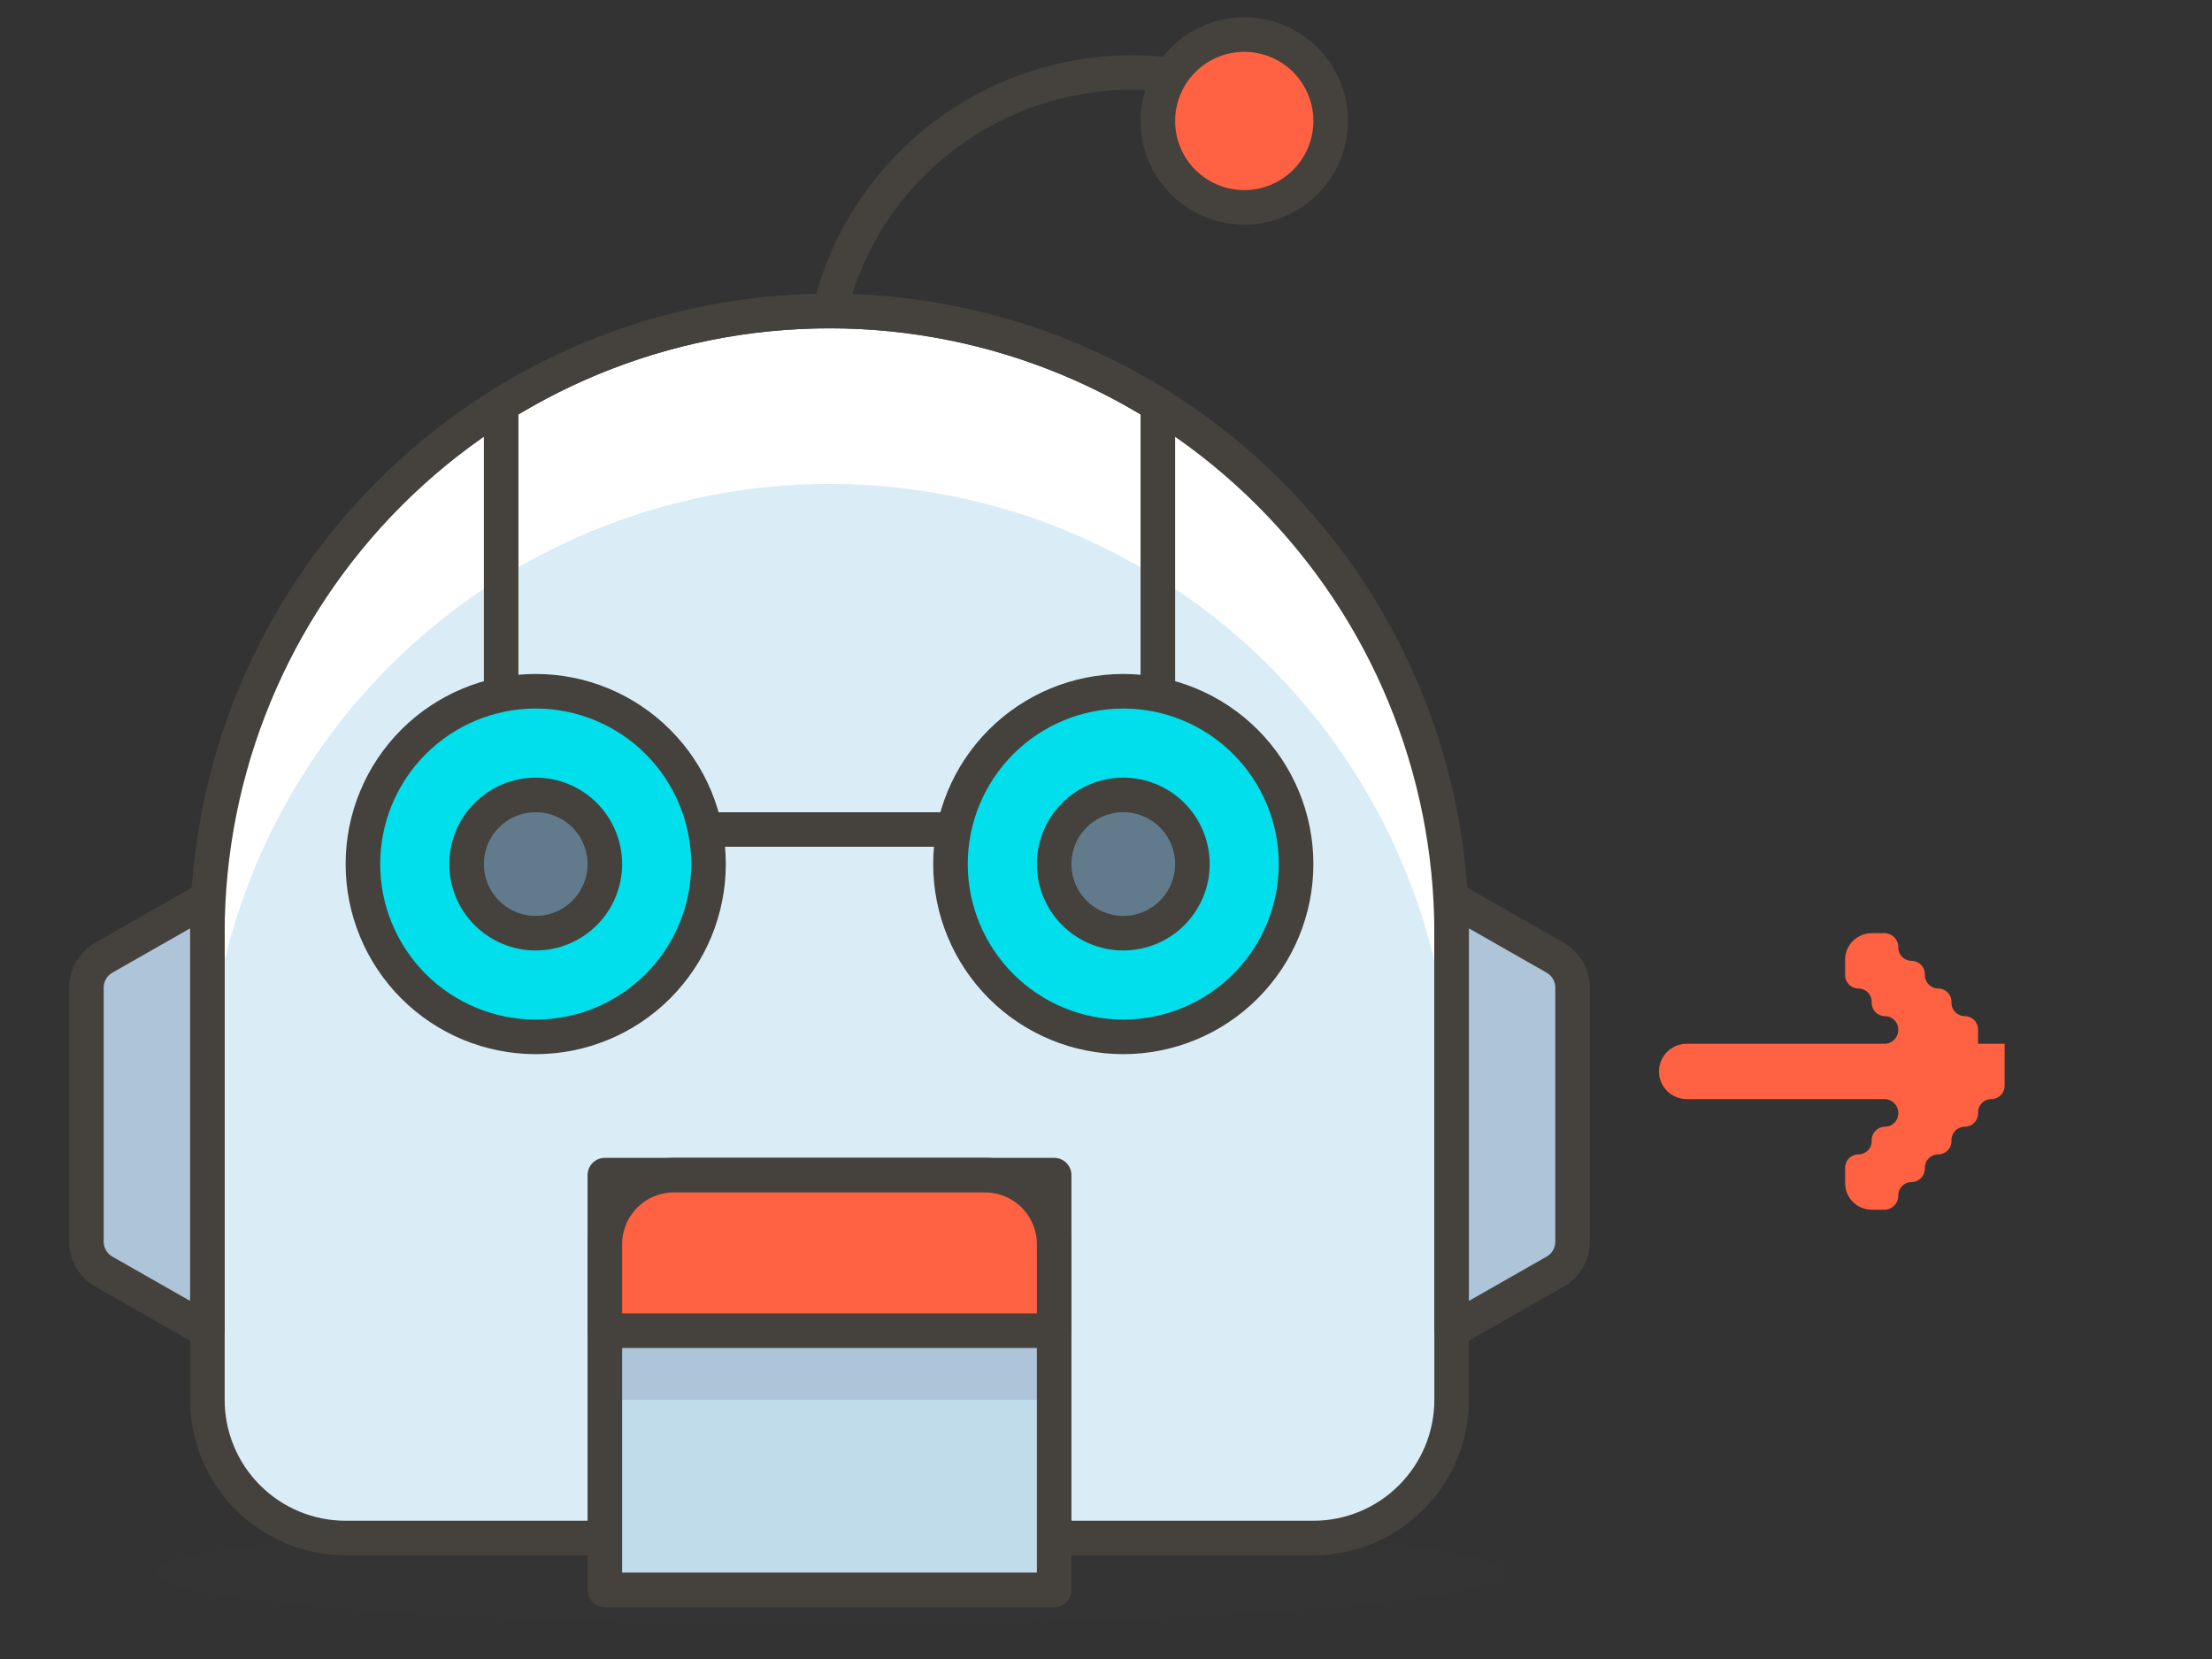 <svg width="64" height="48" viewBox="0 0 64 48" fill="none" xmlns="http://www.w3.org/2000/svg">
<rect x="0" y="0" width="64" height="48" fill="#333333" stroke="none"/>
<path opacity="0.15" d="M4.5 45.5C4.5 45.898 6.554 46.279 10.211 46.561C13.868 46.842 18.828 47 24 47C29.172 47 34.132 46.842 37.789 46.561C41.446 46.279 43.5 45.898 43.5 45.5C43.5 45.102 41.446 44.721 37.789 44.439C34.132 44.158 29.172 44 24 44C18.828 44 13.868 44.158 10.211 44.439C6.554 44.721 4.5 45.102 4.5 45.5Z" fill="#45413C"/>
<path d="M42 40.5C42 41.561 41.579 42.578 40.828 43.328C40.078 44.079 39.061 44.5 38 44.5H10C8.939 44.5 7.922 44.079 7.172 43.328C6.421 42.578 6 41.561 6 40.5V27C6 22.226 7.896 17.648 11.272 14.272C14.648 10.896 19.226 9 24 9C28.774 9 33.352 10.896 36.728 14.272C40.104 17.648 42 22.226 42 27V40.5Z" fill="#DAEDF7"/>
<path d="M24 9C19.226 9 14.648 10.896 11.272 14.272C7.896 17.648 6 22.226 6 27V32C6 27.226 7.896 22.648 11.272 19.272C14.648 15.896 19.226 14 24 14C28.774 14 33.352 15.896 36.728 19.272C40.104 22.648 42 27.226 42 32V27C42 22.226 40.104 17.648 36.728 14.272C33.352 10.896 28.774 9 24 9Z" fill="white"/>
<path d="M42 40.5C42 41.561 41.579 42.578 40.828 43.328C40.078 44.079 39.061 44.5 38 44.5H10C8.939 44.5 7.922 44.079 7.172 43.328C6.421 42.578 6 41.561 6 40.5V27C6 22.226 7.896 17.648 11.272 14.272C14.648 10.896 19.226 9 24 9C28.774 9 33.352 10.896 36.728 14.272C40.104 17.648 42 22.226 42 27V40.5Z" stroke="#45413C" stroke-linecap="round" stroke-linejoin="round"/>
<path d="M17.5 34H30.5V46H17.5V34Z" fill="#C0DCEB"/>
<path d="M17.5 38.5H30.5V40.5H17.5V38.5Z" fill="#ADC4D9"/>
<path d="M45.5 35.92C45.501 36.096 45.455 36.27 45.367 36.422C45.279 36.575 45.153 36.702 45 36.79L42 38.5V26L45 27.71C45.153 27.798 45.279 27.925 45.367 28.078C45.455 28.23 45.501 28.404 45.5 28.58V35.92ZM2.5 35.92C2.499 36.096 2.545 36.27 2.633 36.422C2.721 36.575 2.847 36.702 3 36.79L6 38.5V26L3 27.71C2.847 27.798 2.721 27.925 2.633 28.078C2.545 28.23 2.499 28.404 2.5 28.58V35.92Z" fill="#ADC4D9" stroke="#45413C" stroke-linecap="round" stroke-linejoin="round"/>
<path d="M24 9C24.542 6.739 25.938 4.776 27.895 3.521C29.853 2.267 32.219 1.818 34.5 2.27" stroke="#45413C" stroke-linecap="round" stroke-linejoin="round"/>
<path d="M33.5 3.5C33.5 4.163 33.763 4.799 34.232 5.268C34.701 5.737 35.337 6 36 6C36.663 6 37.299 5.737 37.768 5.268C38.237 4.799 38.5 4.163 38.5 3.5C38.5 2.837 38.237 2.201 37.768 1.732C37.299 1.263 36.663 1 36 1C35.337 1 34.701 1.263 34.232 1.732C33.763 2.201 33.5 2.837 33.5 3.5Z" fill="#FF6242" stroke="#45413C" stroke-linecap="round" stroke-linejoin="round"/>
<path d="M17.5 34H30.5V46H17.5V34Z" stroke="#45413C" stroke-linecap="round" stroke-linejoin="round"/>
<path d="M19.5 34H28.5C29.03 34 29.539 34.211 29.914 34.586C30.289 34.961 30.5 35.47 30.5 36V38.5H17.5V36C17.5 35.47 17.711 34.961 18.086 34.586C18.461 34.211 18.97 34 19.5 34Z" fill="#FF6242" stroke="#45413C" stroke-linecap="round" stroke-linejoin="round"/>
<path d="M33.5 11.71C30.648 9.938 27.358 8.999 24 8.999C20.642 8.999 17.352 9.938 14.5 11.71V24H33.5V11.71Z" stroke="#45413C" stroke-linecap="round" stroke-linejoin="round"/>
<path d="M27.5 25C27.5 26.326 28.027 27.598 28.965 28.535C29.902 29.473 31.174 30 32.5 30C33.826 30 35.098 29.473 36.035 28.535C36.973 27.598 37.5 26.326 37.5 25C37.5 23.674 36.973 22.402 36.035 21.465C35.098 20.527 33.826 20 32.5 20C31.174 20 29.902 20.527 28.965 21.465C28.027 22.402 27.5 23.674 27.5 25Z" fill="#00DFEB" stroke="#45413C" stroke-linecap="round" stroke-linejoin="round"/>
<path d="M30.5 25C30.5 25.53 30.711 26.039 31.086 26.414C31.461 26.789 31.97 27 32.5 27C33.03 27 33.539 26.789 33.914 26.414C34.289 26.039 34.5 25.53 34.5 25C34.5 24.47 34.289 23.961 33.914 23.586C33.539 23.211 33.03 23 32.5 23C31.97 23 31.461 23.211 31.086 23.586C30.711 23.961 30.5 24.47 30.5 25Z" fill="#627B8C" stroke="#45413C" stroke-linecap="round" stroke-linejoin="round"/>
<path d="M10.5 25C10.5 26.326 11.027 27.598 11.964 28.535C12.902 29.473 14.174 30 15.5 30C16.826 30 18.098 29.473 19.035 28.535C19.973 27.598 20.5 26.326 20.5 25C20.5 23.674 19.973 22.402 19.035 21.465C18.098 20.527 16.826 20 15.5 20C14.174 20 12.902 20.527 11.964 21.465C11.027 22.402 10.5 23.674 10.5 25Z" fill="#00DFEB" stroke="#45413C" stroke-linecap="round" stroke-linejoin="round"/>
<path d="M13.5 25C13.5 25.53 13.711 26.039 14.086 26.414C14.461 26.789 14.97 27 15.5 27C16.03 27 16.539 26.789 16.914 26.414C17.289 26.039 17.5 25.53 17.5 25C17.5 24.47 17.289 23.961 16.914 23.586C16.539 23.211 16.03 23 15.5 23C14.97 23 14.461 23.211 14.086 23.586C13.711 23.961 13.5 24.47 13.5 25Z" fill="#627B8C" stroke="#45413C" stroke-linecap="round" stroke-linejoin="round"/>
<path d="M58 30.2V31.415C58 31.628 57.828 31.8 57.615 31.8V31.8C57.403 31.8 57.231 31.972 57.231 32.185V32.215C57.231 32.428 57.059 32.6 56.846 32.6V32.6C56.634 32.6 56.462 32.772 56.462 32.985V33.015C56.462 33.228 56.289 33.4 56.077 33.4V33.4C55.864 33.4 55.692 33.572 55.692 33.785V33.815C55.692 34.028 55.52 34.2 55.308 34.2V34.2C55.095 34.2 54.923 34.372 54.923 34.585V34.6C54.923 34.821 54.744 35 54.523 35H54.154C53.729 35 53.385 34.656 53.385 34.231V33.785C53.385 33.572 53.557 33.4 53.769 33.4V33.4C53.982 33.4 54.154 33.228 54.154 33.015V32.985C54.154 32.772 54.326 32.6 54.538 32.6V32.6C54.751 32.6 54.923 32.428 54.923 32.215V32.2C54.923 31.979 54.744 31.8 54.523 31.8H48.8C48.358 31.8 48 31.442 48 31V31C48 30.558 48.358 30.2 48.8 30.2H54.523C54.744 30.2 54.923 30.021 54.923 29.8V29.785C54.923 29.572 54.751 29.4 54.538 29.4V29.4C54.326 29.4 54.154 29.228 54.154 29.015V28.985C54.154 28.772 53.982 28.6 53.769 28.6V28.6C53.557 28.6 53.385 28.428 53.385 28.215V27.769C53.385 27.344 53.729 27 54.154 27H54.523C54.744 27 54.923 27.179 54.923 27.4V27.415C54.923 27.628 55.095 27.8 55.308 27.8V27.8C55.52 27.8 55.692 27.972 55.692 28.185V28.215C55.692 28.428 55.864 28.6 56.077 28.6V28.6C56.289 28.6 56.462 28.772 56.462 28.985V29.015C56.462 29.228 56.634 29.4 56.846 29.4V29.4C57.059 29.4 57.231 29.572 57.231 29.785V30.2" fill="#FF6242"/>
</svg>
